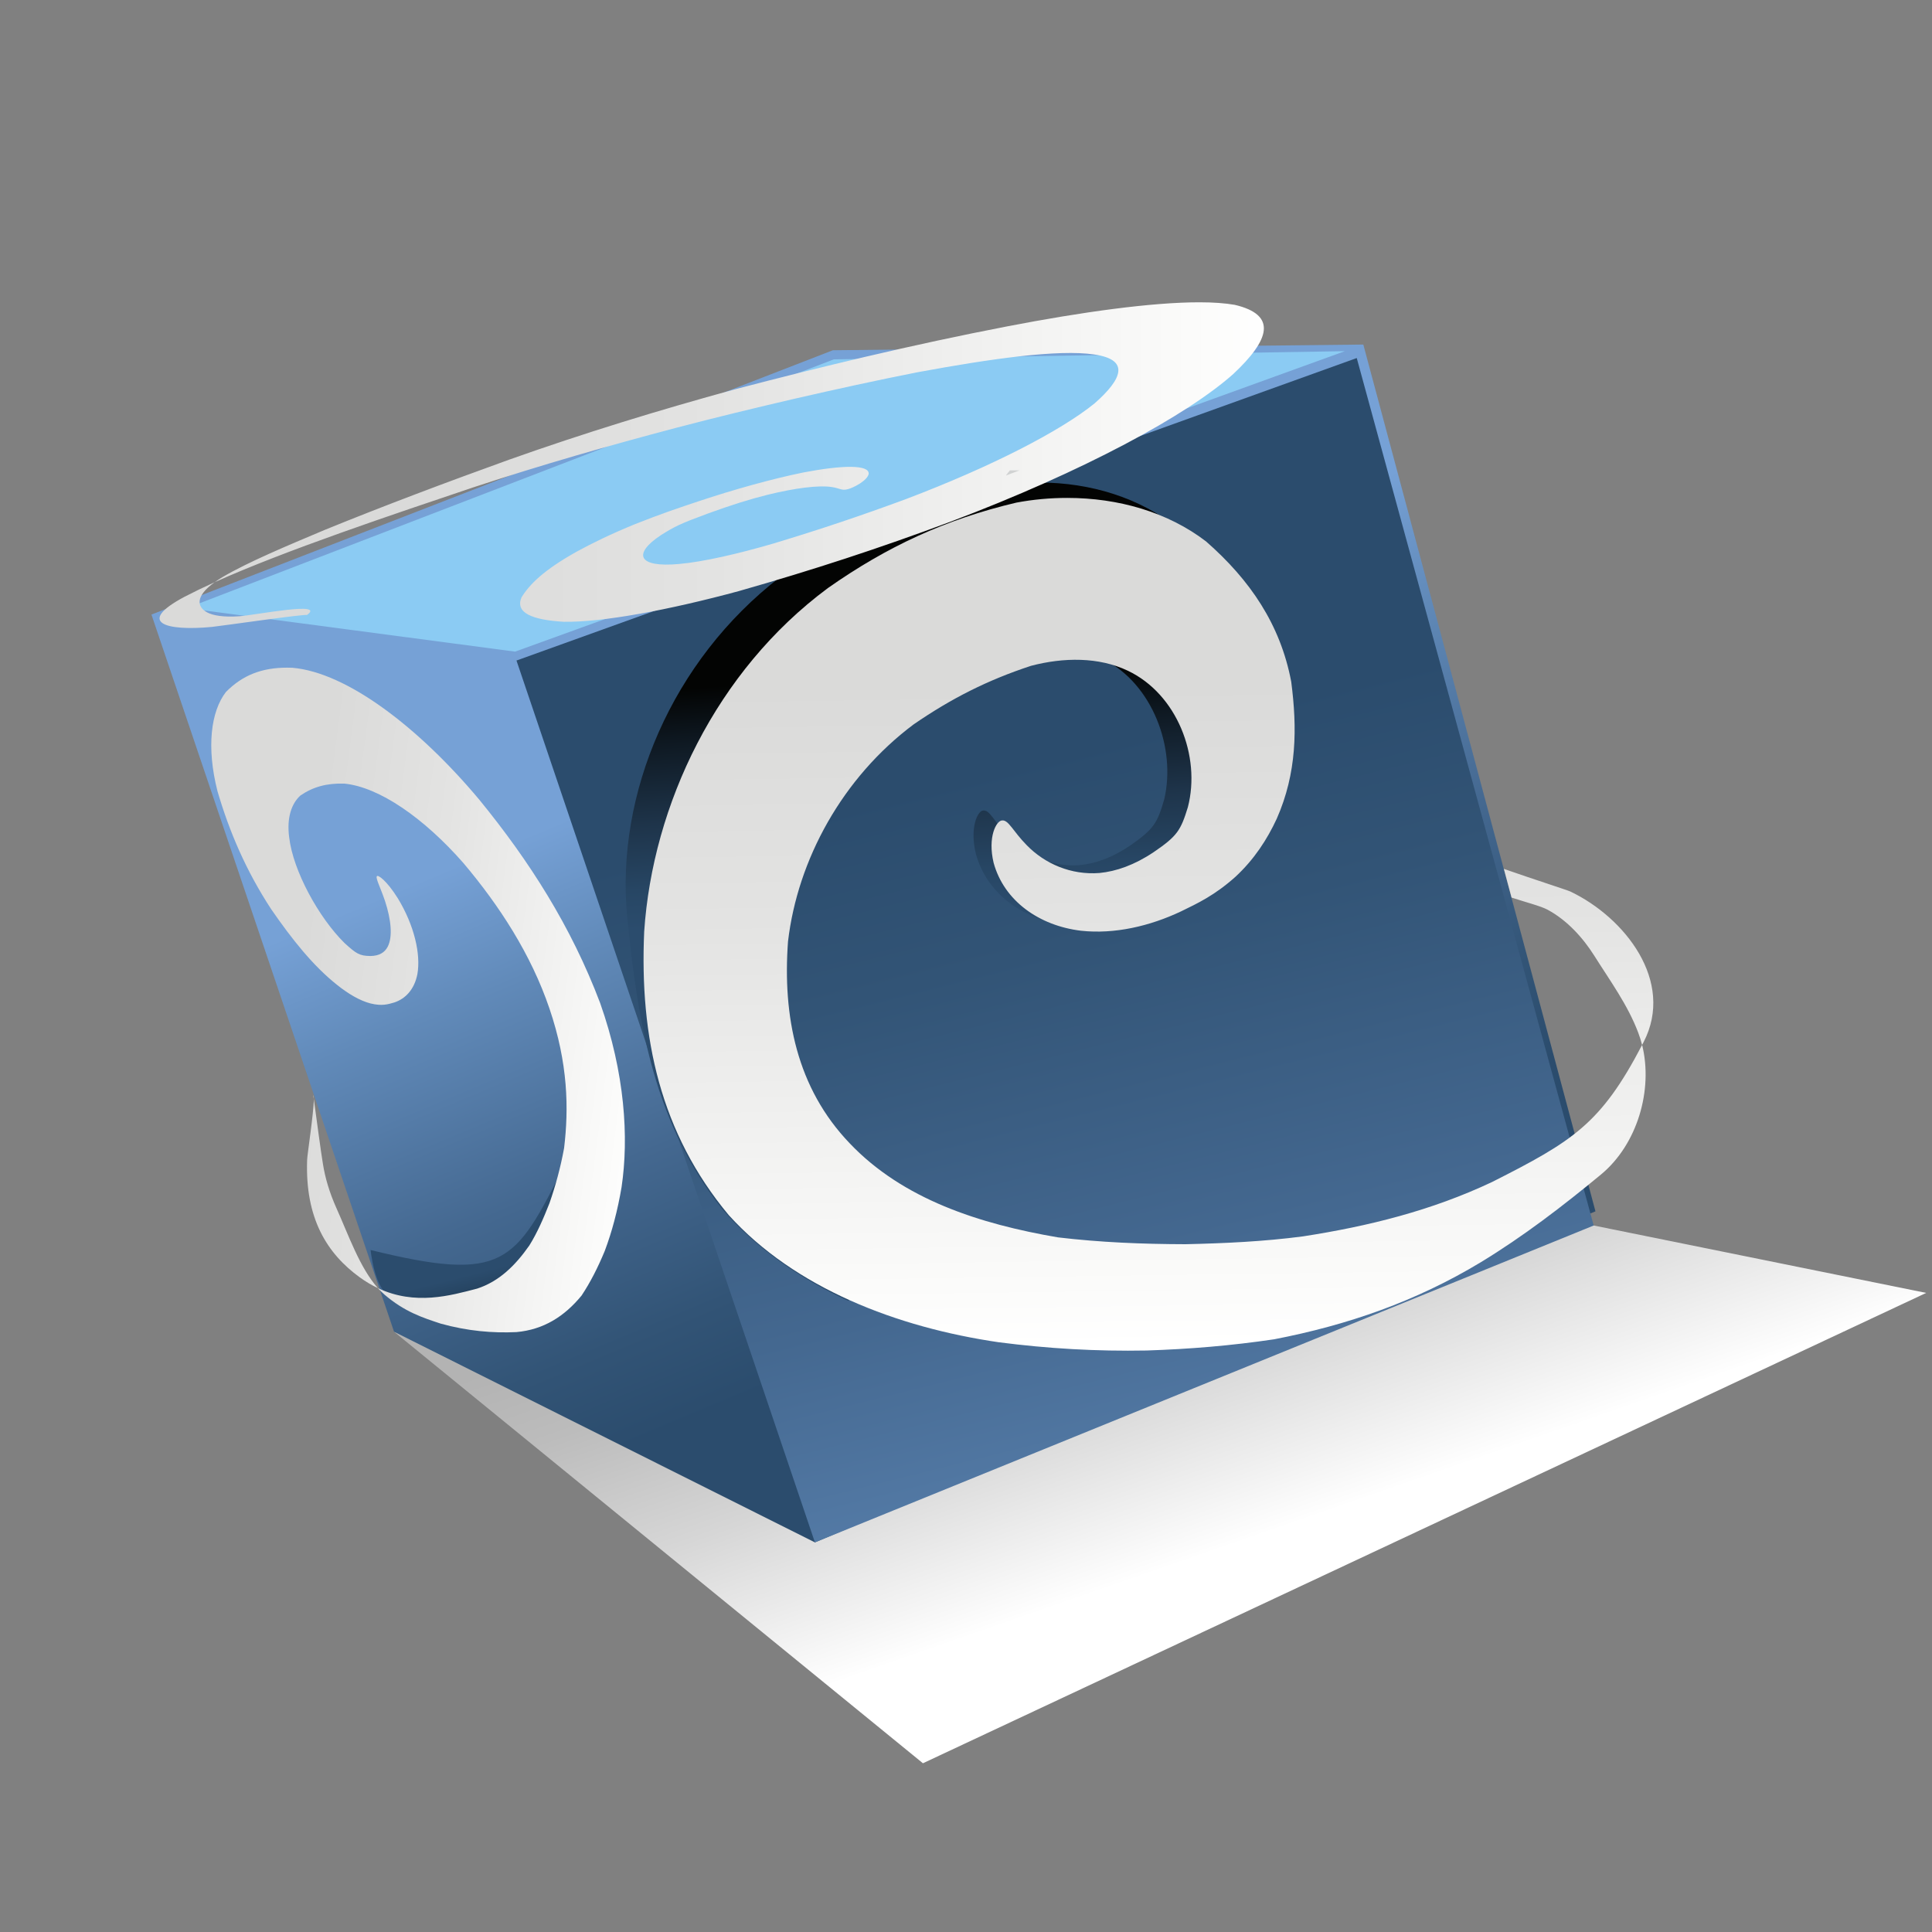 <?xml version="1.0" encoding="iso-8859-1"?>
<!-- Generator: Adobe Illustrator 13.0.0, SVG Export Plug-In . SVG Version: 6.00 Build 14948)  -->
<!DOCTYPE svg PUBLIC "-//W3C//DTD SVG 1.1//EN" "http://www.w3.org/Graphics/SVG/1.1/DTD/svg11.dtd">
<svg version="1.1" id="Layer_1" xmlns="http://www.w3.org/2000/svg" xmlns:xlink="http://www.w3.org/1999/xlink" x="0px" y="0px"
	 width="100px" height="100px" viewBox="0 0 100 100" enable-background="new 0 0 100 100" xml:space="preserve">
<rect x="0" y="0" width="100" height="100" fill="#808080" stroke="none"/>
<g>
	<g>
		<defs>
			<polygon id="SVGID_1_" points="20.395,68.929 47.771,91.266 99.699,66.921 82.49,63.432 			"/>
		</defs>
		<clipPath id="SVGID_2_">
			<use xlink:href="#SVGID_1_"  overflow="visible"/>
		</clipPath>
		
			<linearGradient id="SVGID_3_" gradientUnits="userSpaceOnUse" x1="-371.625" y1="550.141" x2="-366.777" y2="550.141" gradientTransform="matrix(1.859 5.323 5.323 -1.859 -2185.22 3055.827)">
			<stop  offset="0" style="stop-color:#B3B3B3"/>
			<stop  offset="0.225" style="stop-color:#B3B3B3"/>
			<stop  offset="0.387" style="stop-color:#BCBCBC"/>
			<stop  offset="0.656" style="stop-color:#D6D6D6"/>
			<stop  offset="0.996" style="stop-color:#FEFEFE"/>
			<stop  offset="1" style="stop-color:#FFFFFF"/>
		</linearGradient>
		<polygon clip-path="url(#SVGID_2_)" fill="url(#SVGID_3_)" points="91.083,38.747 108.362,88.242 29.01,115.949 11.731,66.456 		
			"/>
	</g>
	<g>
		<defs>
			<polygon id="SVGID_4_" points="43.108,18.129 7.839,31.809 20.395,68.929 42.18,79.833 82.581,62.698 70.565,17.834 			"/>
		</defs>
		<clipPath id="SVGID_5_">
			<use xlink:href="#SVGID_4_"  overflow="visible"/>
		</clipPath>
		
			<linearGradient id="SVGID_6_" gradientUnits="userSpaceOnUse" x1="-505.877" y1="552.666" x2="-501.029" y2="552.666" gradientTransform="matrix(-3.211 -7.656 -7.656 3.211 2663.101 -5572.87)">
			<stop  offset="0" style="stop-color:#2B4C6D"/>
			<stop  offset="0.225" style="stop-color:#2B4C6D"/>
			<stop  offset="0.353" style="stop-color:#325476"/>
			<stop  offset="0.565" style="stop-color:#446890"/>
			<stop  offset="0.834" style="stop-color:#618AB9"/>
			<stop  offset="1" style="stop-color:#76A1D6"/>
		</linearGradient>
		<polygon clip-path="url(#SVGID_5_)" fill="url(#SVGID_6_)" points="19.021,106.486 -14.269,27.105 71.408,-8.821 104.693,70.558 
					"/>
	</g>
	<g>
		<polygon fill="#8BCBF3" points="69.608,18.177 43.16,18.599 9.667,31.479 26.662,33.728 		"/>
	</g>
	<g>
		<defs>
			<polygon id="SVGID_7_" points="26.733,34.189 42.18,79.833 82.49,63.432 70.225,18.532 			"/>
		</defs>
		<clipPath id="SVGID_8_">
			<use xlink:href="#SVGID_7_"  overflow="visible"/>
		</clipPath>
		
			<linearGradient id="SVGID_9_" gradientUnits="userSpaceOnUse" x1="-424.372" y1="552.441" x2="-419.522" y2="552.441" gradientTransform="matrix(3.878 15.452 15.452 -3.878 -6842.416 8722.37)">
			<stop  offset="0" style="stop-color:#2B4C6D"/>
			<stop  offset="0.225" style="stop-color:#2B4C6D"/>
			<stop  offset="0.353" style="stop-color:#325476"/>
			<stop  offset="0.565" style="stop-color:#446890"/>
			<stop  offset="0.834" style="stop-color:#618AB9"/>
			<stop  offset="1" style="stop-color:#76A1D6"/>
		</linearGradient>
		<polygon clip-path="url(#SVGID_8_)" fill="url(#SVGID_9_)" points="79.188,5.367 96.963,76.197 30.037,92.999 12.262,22.166 		"/>
	</g>
	<g>
		<defs>
			<path id="SVGID_10_" d="M51.411,25.192c-3.55,0.838-8.089,2.535-11.04,4.683c-5.576,4.301-8.529,11.227-7.905,17.611
				c0.555,5.567,1.43,10.719,4.923,15.108c1.771,2.039,4.034,3.596,6.519,4.739c1.558-1.614,3.02-3.292,4.303-5.085
				c-1.788-0.8-3.418-1.882-4.771-3.365c-2.708-2.957-3.465-6.758-3.238-10.692c0.426-4.305,2.633-8.596,6.183-11.373
				c1.885-1.338,3.692-2.28,5.881-3.006c1.628-0.43,3.408-0.436,4.885,0.329c2.485,1.262,3.736,4.554,3.11,7.229
				c-0.355,1.226-0.526,1.521-1.71,2.359c-0.96,0.661-1.865,0.98-2.707,1.054c-1.43,0.097-2.756-0.519-3.684-1.513
				c-0.699-0.741-0.928-1.359-1.268-1.318c-0.274,0-0.715,0.856-0.385,2.225c0.544,2.022,2.334,3.345,4.445,3.645
				c1.695,0.208,3.476-0.198,5.028-0.956c0.838-0.421,1.676-0.819,2.712-1.792c0.933-0.893,1.582-1.946,2.05-3.042
				c0.979-2.388,0.977-4.748,0.644-7.207c-0.586-3.025-2.139-5.399-4.393-7.461c-1.987-1.61-4.572-2.388-7.191-2.388
				C53.002,24.976,52.202,25.046,51.411,25.192"/>
		</defs>
		<clipPath id="SVGID_11_">
			<use xlink:href="#SVGID_10_"  overflow="visible"/>
		</clipPath>
		
			<linearGradient id="SVGID_12_" gradientUnits="userSpaceOnUse" x1="-530.076" y1="527.225" x2="-525.228" y2="527.225" gradientTransform="matrix(-0.349 -5.414 -5.414 0.349 2719.227 -2992.775)">
			<stop  offset="0" style="stop-color:#2B4C6D"/>
			<stop  offset="0.533" style="stop-color:#2B4C6D"/>
			<stop  offset="0.609" style="stop-color:#274664"/>
			<stop  offset="0.737" style="stop-color:#1E344A"/>
			<stop  offset="0.898" style="stop-color:#0E1821"/>
			<stop  offset="1" style="stop-color:#030403"/>
		</linearGradient>
		<polygon clip-path="url(#SVGID_11_)" fill="url(#SVGID_12_)" points="31.983,69.512 29.124,25.15 65.585,22.797 68.444,67.158 		
			"/>
	</g>
	<g>
		<defs>
			<path id="SVGID_13_" d="M9.553,30.888c-2.537,1.35-0.957,1.785,1.41,1.562c0.313-0.026,5.061-0.713,4.915-0.611
				c1.042-0.738-2.646-0.004-3.479,0.057c-0.834,0.06-1.369-0.038-1.667-0.194c-0.529-0.28-0.658-0.828,0.384-1.569
				C10.542,30.393,10.017,30.647,9.553,30.888 M52.122,16.895c-2.396,0.463-4.834,0.987-7.394,1.588
				c-2.207,0.519-4.394,1.067-6.676,1.664c-3.977,1.091-7.821,2.268-11.712,3.65c-3.294,1.188-6.49,2.391-9.521,3.626
				c-1.965,0.828-3.962,1.661-5.302,2.447c-0.151,0.092-0.288,0.18-0.402,0.263c3.636-1.64,9.241-3.511,13.397-4.912
				c3.532-1.164,6.978-2.151,10.481-3.076c2.074-0.545,4.09-1.03,6.102-1.499c2.192-0.504,4.304-0.966,6.392-1.378
				c3.802-0.703,7.305-1.197,9.15-0.92c1.857,0.267,1.458,1.264,0.02,2.53c-1.752,1.42-5.303,3.262-9.763,4.954
				c-2.311,0.854-4.445,1.572-6.888,2.308c-1.784,0.519-3.588,0.939-4.852,1.051c-2.144,0.198-2.41-0.519-0.952-1.487
				c0.733-0.461,0.994-0.592,2.453-1.129c1.183-0.433,2.196-0.748,3.072-0.965c1.486-0.364,2.642-0.494,3.286-0.407
				c0.483,0.066,0.53,0.208,0.876,0.116c0.288-0.073,0.993-0.436,1.073-0.782c0.057-0.494-1.344-0.473-3.399-0.078
				c-1.657,0.341-3.587,0.883-5.396,1.484c-0.975,0.325-1.956,0.652-3.304,1.189c-1.222,0.499-2.207,0.979-3.011,1.42
				c-1.728,0.966-2.443,1.697-2.86,2.37c-0.331,0.791,0.525,1.159,2.173,1.261c1.998,0.038,5.449-0.606,9.07-1.586
				c3.864-1.101,7.267-2.216,10.922-3.577c6.977-2.636,12.285-5.531,14.68-7.664c1.883-1.766,2.292-3.054,0.076-3.577
				c-0.499-0.087-1.112-0.132-1.828-0.132C59.611,15.646,55.979,16.15,52.122,16.895"/>
		</defs>
		<clipPath id="SVGID_14_">
			<use xlink:href="#SVGID_13_"  overflow="visible"/>
		</clipPath>
		
			<linearGradient id="SVGID_15_" gradientUnits="userSpaceOnUse" x1="-440.673" y1="516.137" x2="-435.825" y2="516.137" gradientTransform="matrix(11.791 0 0 -11.791 5204.493 6110.196)">
			<stop  offset="0" style="stop-color:#DADAD9"/>
			<stop  offset="0.225" style="stop-color:#DADAD9"/>
			<stop  offset="0.497" style="stop-color:#E3E3E2"/>
			<stop  offset="0.946" style="stop-color:#FCFCFB"/>
			<stop  offset="1" style="stop-color:#FFFFFF"/>
		</linearGradient>
		<rect x="7.016" y="15.646" clip-path="url(#SVGID_14_)" fill="url(#SVGID_15_)" width="59.115" height="17.026"/>
	</g>
	<g>
		<path fill="#D0D2D2" d="M52.775,24.348l-0.086,0.028c-0.208,0.083-0.417,0.161-0.625,0.239c0.062-0.087,0.133-0.18,0.208-0.267
			H52.775z"/>
	</g>
	<g>
		<defs>
			<path id="SVGID_16_" d="M26.733,34.189L7.839,31.809L26.733,34.189z"/>
		</defs>
		<clipPath id="SVGID_17_">
			<use xlink:href="#SVGID_16_"  overflow="visible"/>
		</clipPath>
		
			<linearGradient id="SVGID_18_" gradientUnits="userSpaceOnUse" x1="-757.828" y1="580.121" x2="-752.979" y2="580.121" gradientTransform="matrix(-0.53 -1.263 -1.263 0.53 350.496 -1226.928)">
			<stop  offset="0" style="stop-color:#D3E9F0"/>
			<stop  offset="0.225" style="stop-color:#D3E9F0"/>
			<stop  offset="0.365" style="stop-color:#CAE2ED"/>
			<stop  offset="0.596" style="stop-color:#B0CEE6"/>
			<stop  offset="0.888" style="stop-color:#88AFDB"/>
			<stop  offset="1" style="stop-color:#76A1D6"/>
		</linearGradient>
		<polygon clip-path="url(#SVGID_17_)" fill="url(#SVGID_18_)" points="10.671,40.927 6.992,32.166 23.907,25.072 27.581,33.833 		
			"/>
	</g>
	<g>
		<defs>
			<path id="SVGID_19_" d="M78.239,46.458c0.772,0.254,1.511,0.438,1.87,0.632c1.013,0.547,1.828,1.453,2.415,2.384
				c0.813,1.291,1.732,2.545,2.271,3.978c0.08,0.208,0.142,0.416,0.2,0.634c0.027-0.05,0.052-0.103,0.079-0.151
				c1.625-3.15-0.979-6.448-3.792-7.79c-0.208-0.092-1.949-0.648-3.442-1.172L78.239,46.458z M52.605,26.016
				c-3.66,0.862-6.695,2.273-9.752,4.422c-5.785,4.285-9.071,11.218-9.51,17.781c-0.242,5.486,0.837,10.421,4.378,14.677
				c3.428,3.784,8.702,5.809,13.976,6.579c2.532,0.328,5.065,0.476,7.65,0.427c2.215-0.072,4.393-0.252,6.598-0.58
				c3.816-0.736,7.349-1.965,10.69-3.982c2.206-1.339,4.257-2.914,6.231-4.547c1.883-1.556,2.707-4.377,2.13-6.708
				c-2.13,4.081-3.575,4.978-7.77,7.097c-3.131,1.479-6.396,2.288-9.785,2.813c-2.036,0.267-4.053,0.359-6.079,0.405
				c-2.234-0.006-4.402-0.093-6.604-0.354c-4.067-0.697-8.02-1.972-10.771-4.862c-2.755-2.869-3.483-6.588-3.199-10.455
				c0.497-4.232,2.812-8.475,6.505-11.237c1.95-1.34,3.819-2.289,6.073-3.029c1.68-0.442,3.508-0.466,5.013,0.255
				c2.547,1.212,3.787,4.426,3.106,7.059c-0.369,1.207-0.549,1.498-1.78,2.336c-0.995,0.665-1.932,0.989-2.793,1.073
				c-1.473,0.116-2.831-0.476-3.769-1.44c-0.71-0.719-0.942-1.32-1.278-1.28c-0.293,0.014-0.753,0.853-0.436,2.189
				c0.54,1.979,2.362,3.26,4.525,3.52c1.742,0.189,3.57-0.241,5.179-1.003c0.863-0.421,1.733-0.824,2.812-1.788
				c0.966-0.892,1.647-1.94,2.141-3.01c1.04-2.362,1.061-4.677,0.748-7.087c-0.559-2.963-2.132-5.269-4.408-7.262
				c-1.984-1.522-4.55-2.253-7.182-2.253C54.366,25.771,53.476,25.851,52.605,26.016"/>
		</defs>
		<clipPath id="SVGID_20_">
			<use xlink:href="#SVGID_19_"  overflow="visible"/>
		</clipPath>
		
			<linearGradient id="SVGID_21_" gradientUnits="userSpaceOnUse" x1="-406.938" y1="566.855" x2="-402.089" y2="566.855" gradientTransform="matrix(-0.134 9.118 9.423 -0.134 -5335.55 3811.842)">
			<stop  offset="0" style="stop-color:#DADAD9"/>
			<stop  offset="0.225" style="stop-color:#DADAD9"/>
			<stop  offset="0.497" style="stop-color:#E3E3E2"/>
			<stop  offset="0.946" style="stop-color:#FCFCFB"/>
			<stop  offset="1" style="stop-color:#FFFFFF"/>
		</linearGradient>
		<polygon clip-path="url(#SVGID_20_)" fill="url(#SVGID_21_)" points="87.358,25.001 86.7,69.951 32.447,70.721 33.101,25.771 		
			"/>
	</g>
	<g>
		<defs>
			<path id="SVGID_22_" d="M19.182,64.701c0,0,0.19,1.958,0.985,2.399c2.424,1.318,7.769,1.377,9.042-6.776
				C26.662,65.408,26.098,66.395,19.182,64.701"/>
		</defs>
		<clipPath id="SVGID_23_">
			<use xlink:href="#SVGID_22_"  overflow="visible"/>
		</clipPath>
		
			<linearGradient id="SVGID_24_" gradientUnits="userSpaceOnUse" x1="-200.52" y1="561.377" x2="-195.673" y2="561.377" gradientTransform="matrix(0.43 1.712 1.712 -0.43 -851.631 646.232)">
			<stop  offset="0" style="stop-color:#2B4C6D"/>
			<stop  offset="0.533" style="stop-color:#2B4C6D"/>
			<stop  offset="0.609" style="stop-color:#274664"/>
			<stop  offset="0.737" style="stop-color:#1E344A"/>
			<stop  offset="0.898" style="stop-color:#0E1821"/>
			<stop  offset="1" style="stop-color:#030403"/>
		</linearGradient>
		<polygon clip-path="url(#SVGID_23_)" fill="url(#SVGID_24_)" points="28.612,57.957 31.131,67.994 19.779,70.843 17.26,60.807 		
			"/>
	</g>
	<g>
		<defs>
			<path id="SVGID_25_" d="M15.897,60.039c-0.109,3.016,1.022,4.842,2.727,6.078c0.312,0.226,0.629,0.412,0.937,0.556
				c-0.937-1.047-1.524-2.754-2.149-4.143c-0.356-0.796-0.587-1.571-0.7-2.302c-0.115-0.7-0.284-1.994-0.469-3.342
				C16.243,57.584,15.897,59.809,15.897,60.039 M16.243,56.887c0-0.108-0.01-0.18-0.029-0.197
				C16.223,56.756,16.233,56.823,16.243,56.887 M11.693,35.818c-0.781,1.013-1.014,2.864-0.436,5.135
				c0.616,2.099,1.477,4.116,2.779,6.106c1.084,1.571,2.177,2.944,3.427,3.932c0.568,0.452,1.155,0.8,1.709,0.946
				c0.606,0.149,0.914,0.043,1.236-0.049c0.572-0.189,1.041-0.668,1.197-1.473c0.18-1.03-0.162-2.521-1.013-3.917
				c-0.578-0.926-1.042-1.248-1.089-1.139c-0.062,0.112,0.185,0.566,0.426,1.279c0.312,0.951,0.407,1.851,0.137,2.367
				c-0.156,0.298-0.44,0.473-0.895,0.478c-0.563-0.009-0.725-0.111-1.344-0.677c-1.326-1.309-2.656-3.723-2.859-5.463
				c-0.137-1.039,0.132-1.757,0.577-2.164c0.667-0.459,1.373-0.644,2.272-0.62c1.813,0.175,4.129,1.785,6.173,4.117
				c1.856,2.199,3.495,4.715,4.45,7.527c0.965,2.836,1.004,5.172,0.757,7.224c-0.189,1.032-0.445,1.952-0.757,2.851
				c-0.308,0.785-0.634,1.535-1.042,2.188c-0.729,1.044-1.572,1.865-2.703,2.233c-1.373,0.357-3.2,0.887-5.136-0.026
				c0.109,0.124,0.228,0.233,0.341,0.335c1.042,0.894,1.979,1.195,2.916,1.504c1.393,0.386,2.685,0.495,3.916,0.437
				c1.406-0.127,2.485-0.812,3.371-1.892c0.459-0.691,0.848-1.46,1.197-2.303c0.378-1.002,0.667-2.098,0.872-3.306
				c0.383-2.575,0.174-5.9-1.109-9.532c-1.496-3.955-3.655-7.342-6.258-10.528c-3.134-3.741-6.846-6.578-9.667-6.824
				c-0.095-0.006-0.185-0.006-0.275-0.006C13.568,34.557,12.563,34.936,11.693,35.818"/>
		</defs>
		<clipPath id="SVGID_26_">
			<use xlink:href="#SVGID_25_"  overflow="visible"/>
		</clipPath>
		
			<linearGradient id="SVGID_27_" gradientUnits="userSpaceOnUse" x1="-416.622" y1="470.791" x2="-411.773" y2="470.791" gradientTransform="matrix(4.978 0.655 0.655 -4.978 1775.549 2666.653)">
			<stop  offset="0" style="stop-color:#DADAD9"/>
			<stop  offset="0.225" style="stop-color:#DADAD9"/>
			<stop  offset="0.497" style="stop-color:#E3E3E2"/>
			<stop  offset="0.946" style="stop-color:#FCFCFB"/>
			<stop  offset="1" style="stop-color:#FFFFFF"/>
		</linearGradient>
		<polygon clip-path="url(#SVGID_26_)" fill="url(#SVGID_27_)" points="11.058,31.728 37.011,35.144 32.183,71.836 6.23,68.419 		
			"/>
	</g>
</g>
</svg>
